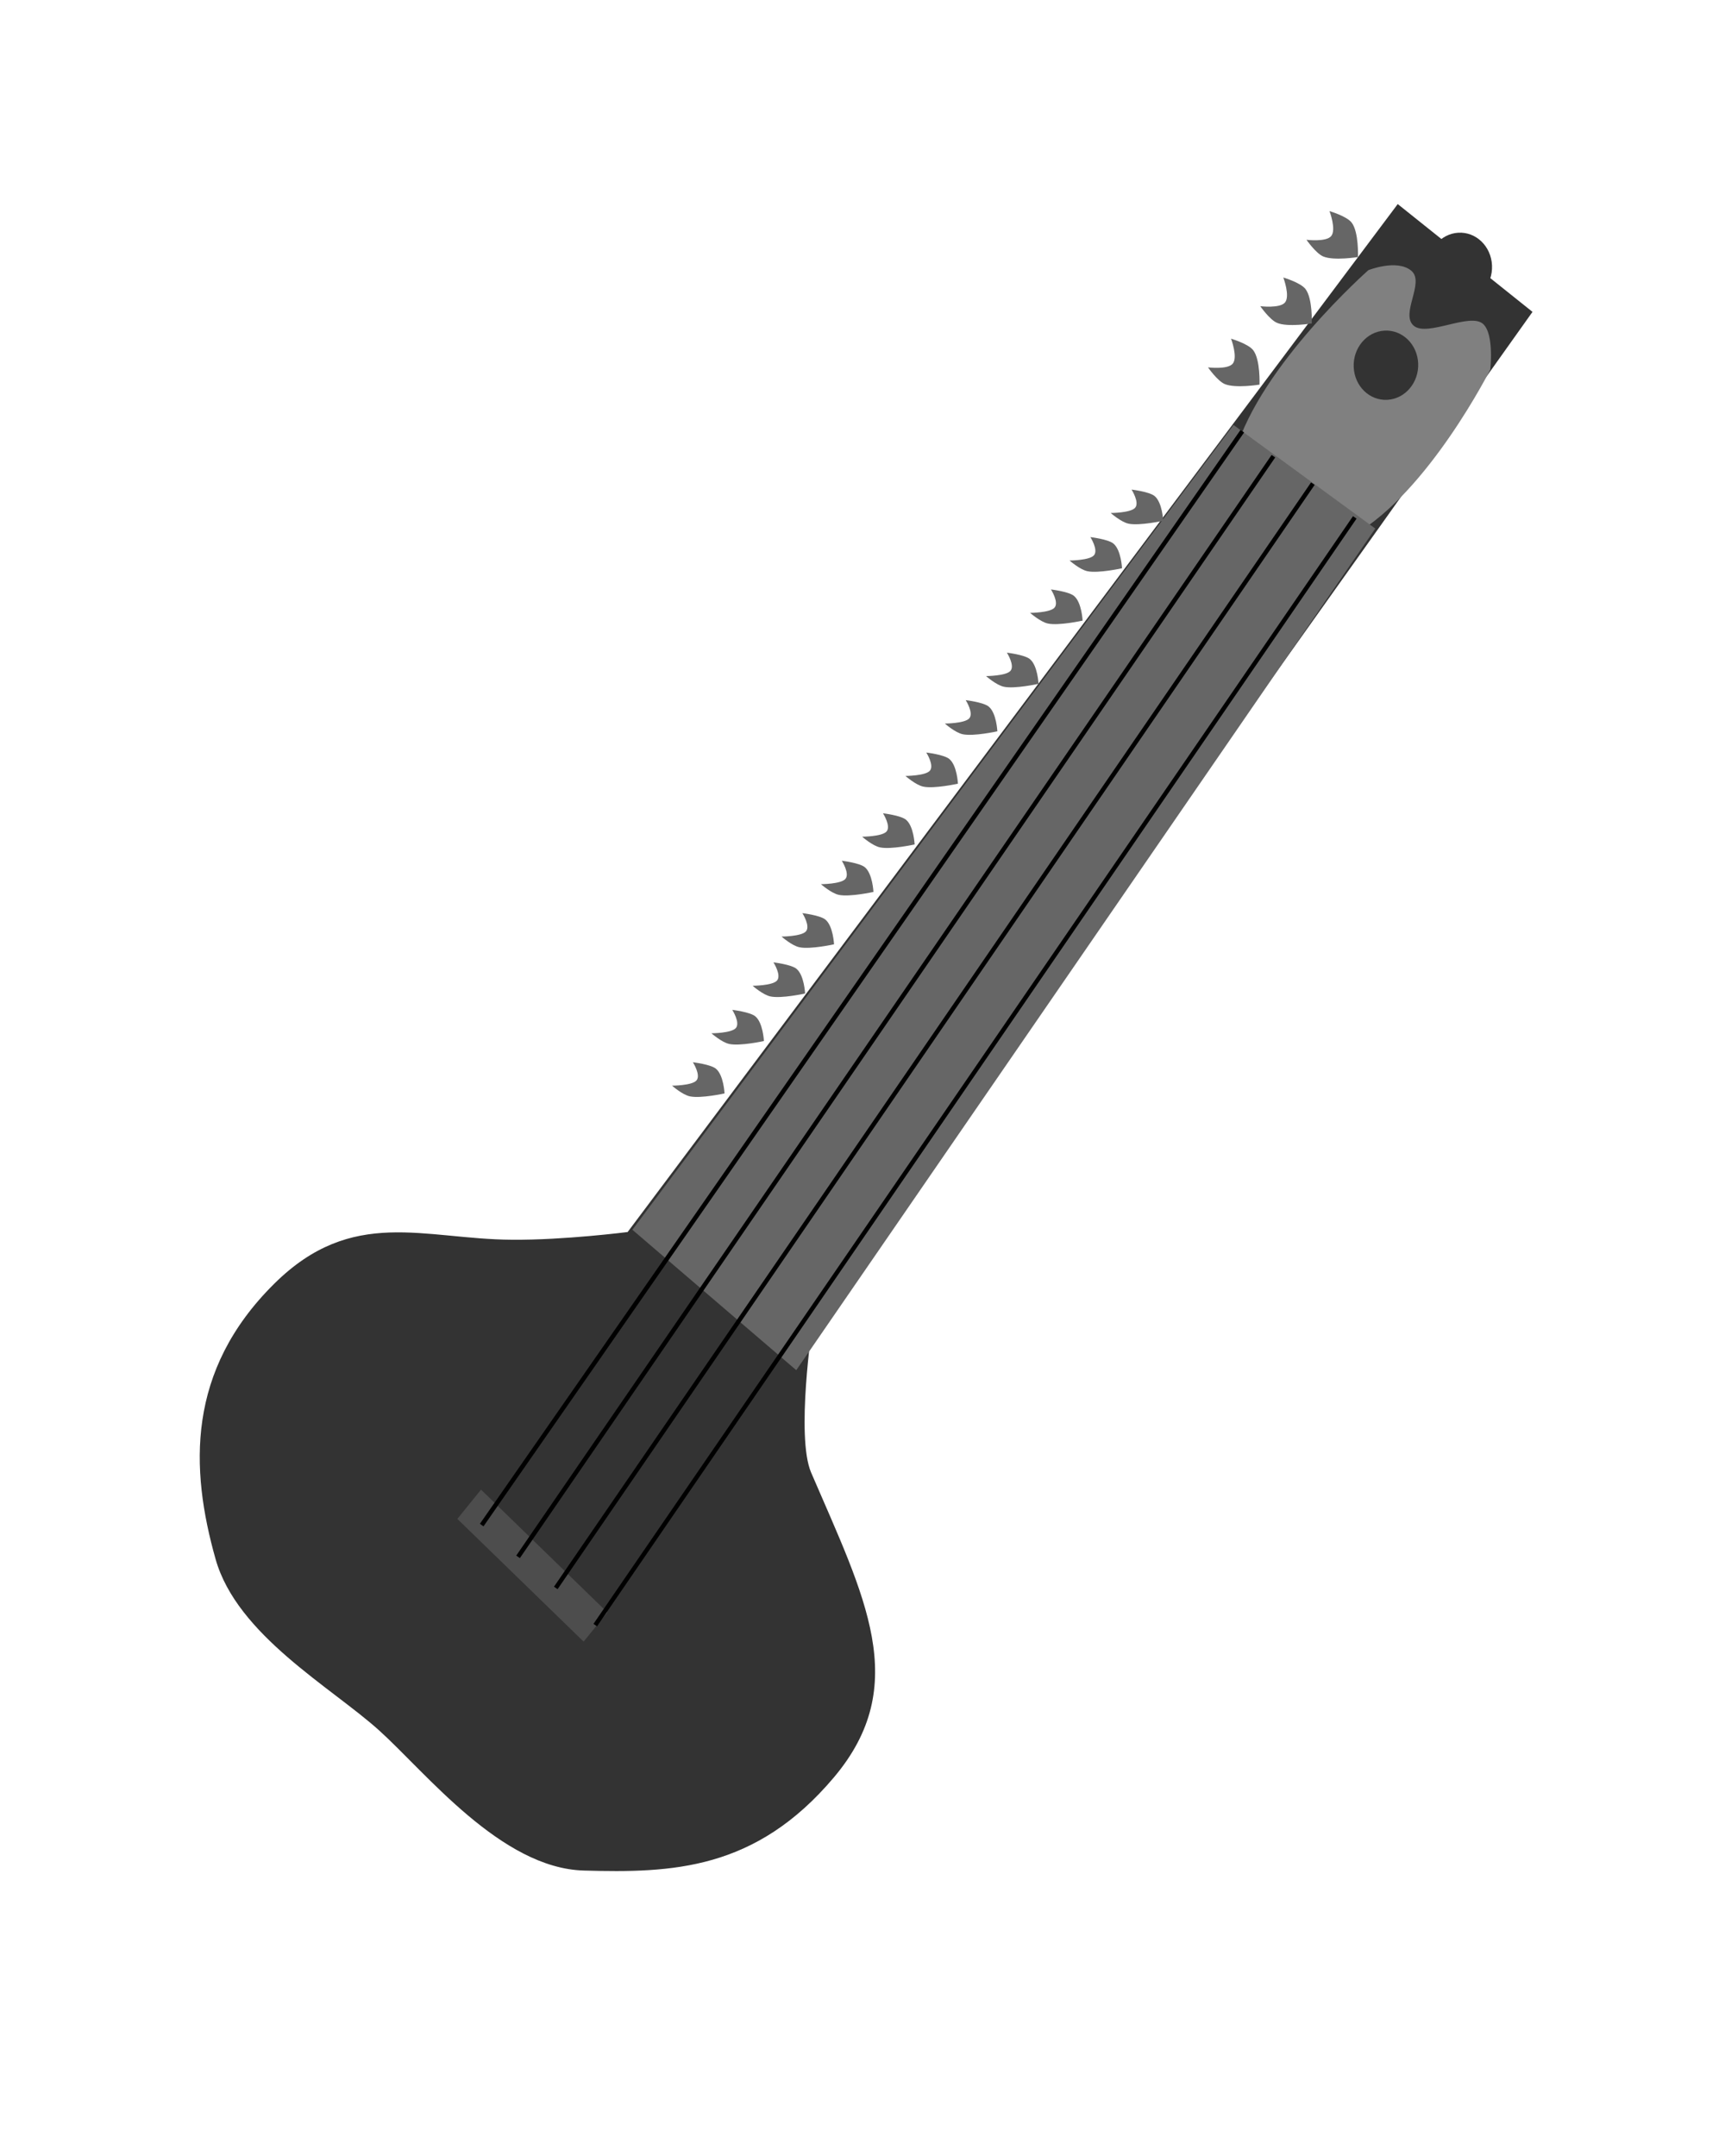 <?xml version="1.0" encoding="UTF-8" standalone="no"?>
<!-- Created with Inkscape (http://www.inkscape.org/) -->

<svg
   xmlns:dc="http://purl.org/dc/elements/1.1/"
   xmlns:cc="http://creativecommons.org/ns#"
   xmlns:rdf="http://www.w3.org/1999/02/22-rdf-syntax-ns#"
   xmlns:svg="http://www.w3.org/2000/svg"
   xmlns="http://www.w3.org/2000/svg"
   xmlns:sodipodi="http://sodipodi.sourceforge.net/DTD/sodipodi-0.dtd"
   xmlns:inkscape="http://www.inkscape.org/namespaces/inkscape"
   width="40"
   height="50"
   viewBox="0 0 40 50"
   id="svg2"
   version="1.1"
   inkscape:version="0.91 r13725"
   sodipodi:docname="mySitarDesign.svg">
  <defs
     id="defs4" />
  <sodipodi:namedview
     id="base"
     pagecolor="#ffffff"
     bordercolor="#666666"
     borderopacity="1.0"
     inkscape:pageopacity="0.0"
     inkscape:pageshadow="2"
     inkscape:zoom="22.4"
     inkscape:cx="16.127808"
     inkscape:cy="30.118245"
     inkscape:document-units="px"
     inkscape:current-layer="layer1"
     showgrid="false"
     units="px"
     inkscape:window-width="1920"
     inkscape:window-height="1017"
     inkscape:window-x="-8"
     inkscape:window-y="-8"
     inkscape:window-maximized="1" />
  <g
     inkscape:label="Ebene 1"
     inkscape:groupmode="layer"
     id="layer1"
     transform="translate(0,-1002.362)">
    <path
       style="fill:#333333;fill-rule:evenodd;stroke:none;stroke-width:1px;stroke-linecap:butt;stroke-linejoin:miter;stroke-opacity:1"
       d="m 5,1038.523 c -0.594,-2.097 -0.679,-4.375 1.363,-6.394 1.81,-1.79 3.462,-1.028 5.512,-1.016 1.204,0.01 2.679,-0.179 2.679,-0.179 l 17.857,-23.839 3.125,2.5 -16.696,23.482 c 0,0 -0.39,2.6 -0.031,3.436 1.241,2.886 2.336,4.923 0.529,7.067 -1.822,2.162 -3.761,2.218 -5.8,2.162 -1.917,-0.053 -3.658,-2.267 -4.748,-3.251 C 7.681,1041.491 5.499,1040.283 5,1038.523 Z"
       id="path4151"
       inkscape:connector-curvature="0"
       sodipodi:nodetypes="sssccccsssss" />
    <path
       style="fill:#808080;fill-rule:evenodd;stroke:none;stroke-width:1px;stroke-linecap:butt;stroke-linejoin:miter;stroke-opacity:1"
       d="m 28.181,1014.702 1.128,0.862 c 0,0 1.573,-0.504 2.092,-0.802 1.724,-0.991 3.156,-3.829 3.156,-3.829 0,0 0.094,-0.818 -0.165,-1.057 -0.298,-0.275 -1.292,0.301 -1.606,0.043 -0.33,-0.271 0.268,-1.013 -0.064,-1.282 -0.334,-0.271 -0.991,-0.01 -0.991,-0.01 0,0 -2.492,2.197 -3.082,4.193 -0.135,0.458 -0.467,1.878 -0.467,1.878 z"
       id="path4144"
       inkscape:connector-curvature="0"
       sodipodi:nodetypes="ccscssscsc" />
    <path
       style="fill:#666666;fill-rule:evenodd;stroke:none;stroke-width:1px;stroke-linecap:butt;stroke-linejoin:miter;stroke-opacity:1"
       d="m 29.206,1011.282 c 0,0 0.023,-0.576 -0.145,-0.797 -0.114,-0.151 -0.515,-0.268 -0.515,-0.268 0,0 0.164,0.431 0.038,0.58 -0.119,0.141 -0.572,0.085 -0.572,0.085 0,0 0.218,0.315 0.389,0.387 0.248,0.104 0.804,0.013 0.804,0.013 z"
       id="path4150"
       inkscape:connector-curvature="0"
       sodipodi:nodetypes="cscscsc"
       inkscape:transform-center-x="0.17125511"
       inkscape:transform-center-y="0.17780025" />
    <ellipse
       style="opacity:1;fill:#333333;fill-opacity:1;stroke:none;stroke-width:4;stroke-miterlimit:4;stroke-dasharray:none;stroke-opacity:1"
       id="path4215-7-6"
       cx="-11.366"
       cy="1011.184"
       rx="0.749"
       ry="0.803"
       transform="matrix(0.998,-0.058,0.043,0.999,0,0)" />
    <path
       style="fill:#666666;fill-rule:evenodd;stroke:none;stroke-width:1px;stroke-linecap:butt;stroke-linejoin:miter;stroke-opacity:1"
       d="m 14.664,1030.882 3.8,3.256 13.427,-19.518 -3.288,-2.403 z"
       id="path3350"
       inkscape:connector-curvature="0"
       sodipodi:nodetypes="ccccc" />
    <rect
       style="opacity:1;fill:#4d4d4d;fill-opacity:1;stroke:none;stroke-width:0.962;stroke-miterlimit:4;stroke-dasharray:none;stroke-opacity:1"
       id="rect4199"
       width="0.873"
       height="4.084"
       x="-739.871"
       y="663.855"
       transform="matrix(0.629,-0.777,0.717,0.697,0,0)"
       inkscape:transform-center-x="0.62591862"
       inkscape:transform-center-y="-1.9150726" />
    <path
       style="fill:none;fill-rule:evenodd;stroke:#000000;stroke-width:0.1;stroke-linecap:butt;stroke-linejoin:miter;stroke-miterlimit:4;stroke-dasharray:none;stroke-opacity:1"
       d="m 13.803,1040.05 17.612,-25.689"
       id="path4233"
       inkscape:connector-curvature="0"
       sodipodi:nodetypes="cc" />
    <path
       style="fill:none;fill-rule:evenodd;stroke:#000000;stroke-width:0.101;stroke-linecap:butt;stroke-linejoin:miter;stroke-miterlimit:4;stroke-dasharray:none;stroke-opacity:1"
       d="m 12.888,1039.188 17.555,-25.61"
       id="path4233-7"
       inkscape:connector-curvature="0"
       sodipodi:nodetypes="cc" />
    <path
       style="fill:none;fill-rule:evenodd;stroke:#000000;stroke-width:0.102;stroke-linecap:butt;stroke-linejoin:miter;stroke-miterlimit:4;stroke-dasharray:none;stroke-opacity:1"
       d="m 12.013,1038.467 17.515,-25.525"
       id="path4233-7-8"
       inkscape:connector-curvature="0"
       sodipodi:nodetypes="cc" />
    <path
       style="fill:none;fill-rule:evenodd;stroke:#000000;stroke-width:0.102;stroke-linecap:butt;stroke-linejoin:miter;stroke-miterlimit:4;stroke-dasharray:none;stroke-opacity:1"
       d="m 11.17,1037.73 17.637,-25.368"
       id="path4233-7-8-2"
       inkscape:connector-curvature="0"
       sodipodi:nodetypes="cc" />
    <ellipse
       style="opacity:1;fill:#333333;fill-opacity:1;stroke:none;stroke-width:4;stroke-miterlimit:4;stroke-dasharray:none;stroke-opacity:1"
       id="path4215-7-6-2"
       cx="-9.557"
       cy="1009.016"
       rx="0.749"
       ry="0.803"
       transform="matrix(0.998,-0.058,0.043,0.999,0,0)" />
    <path
       style="fill:#666666;fill-rule:evenodd;stroke:none;stroke-width:1px;stroke-linecap:butt;stroke-linejoin:miter;stroke-opacity:1"
       d="m 30.418,1009.863 c 0,0 0.023,-0.576 -0.145,-0.797 -0.114,-0.151 -0.515,-0.268 -0.515,-0.268 0,0 0.164,0.431 0.038,0.58 -0.119,0.141 -0.572,0.085 -0.572,0.085 0,0 0.218,0.315 0.389,0.387 0.248,0.104 0.804,0.013 0.804,0.013 z"
       id="path4150-1"
       inkscape:connector-curvature="0"
       sodipodi:nodetypes="cscscsc"
       inkscape:transform-center-x="0.17125511"
       inkscape:transform-center-y="0.17780025" />
    <path
       style="fill:#666666;fill-rule:evenodd;stroke:none;stroke-width:1px;stroke-linecap:butt;stroke-linejoin:miter;stroke-opacity:1"
       d="m 31.489,1008.323 c 0,0 0.023,-0.576 -0.145,-0.797 -0.114,-0.151 -0.515,-0.268 -0.515,-0.268 0,0 0.164,0.431 0.038,0.58 -0.119,0.141 -0.572,0.085 -0.572,0.085 0,0 0.218,0.315 0.389,0.387 0.248,0.104 0.804,0.013 0.804,0.013 z"
       id="path4150-1-7"
       inkscape:connector-curvature="0"
       sodipodi:nodetypes="cscscsc"
       inkscape:transform-center-x="0.17125511"
       inkscape:transform-center-y="0.17780025" />
    <path
       style="fill:#666666;fill-rule:evenodd;stroke:none;stroke-width:1px;stroke-linecap:butt;stroke-linejoin:miter;stroke-opacity:1"
       d="m 25.104,1016.756 c 0,0 -0.019,-0.428 -0.202,-0.576 -0.124,-0.1 -0.532,-0.148 -0.532,-0.148 0,0 0.194,0.303 0.08,0.425 -0.108,0.116 -0.563,0.118 -0.563,0.118 0,0 0.24,0.212 0.415,0.248 0.254,0.053 0.801,-0.068 0.801,-0.068 z"
       id="path4150-4"
       inkscape:connector-curvature="0"
       sodipodi:nodetypes="cscscsc"
       inkscape:transform-center-x="0.13539223"
       inkscape:transform-center-y="0.14961259" />
    <path
       style="fill:#666666;fill-rule:evenodd;stroke:none;stroke-width:1px;stroke-linecap:butt;stroke-linejoin:miter;stroke-opacity:1"
       d="m 26.018,1015.542 c 0,0 -0.019,-0.428 -0.202,-0.576 -0.124,-0.1 -0.532,-0.148 -0.532,-0.148 0,0 0.194,0.303 0.08,0.425 -0.108,0.116 -0.563,0.118 -0.563,0.118 0,0 0.24,0.212 0.415,0.248 0.254,0.053 0.801,-0.068 0.801,-0.068 z"
       id="path4150-1-5"
       inkscape:connector-curvature="0"
       sodipodi:nodetypes="cscscsc"
       inkscape:transform-center-x="0.13539674"
       inkscape:transform-center-y="0.14957134" />
    <path
       style="fill:#666666;fill-rule:evenodd;stroke:none;stroke-width:1px;stroke-linecap:butt;stroke-linejoin:miter;stroke-opacity:1"
       d="m 26.973,1014.44 c 0,0 -0.019,-0.428 -0.202,-0.576 -0.124,-0.1 -0.532,-0.148 -0.532,-0.148 0,0 0.194,0.303 0.08,0.425 -0.108,0.116 -0.563,0.118 -0.563,0.118 0,0 0.24,0.212 0.415,0.248 0.254,0.053 0.801,-0.068 0.801,-0.068 z"
       id="path4150-1-7-7"
       inkscape:connector-curvature="0"
       sodipodi:nodetypes="cscscsc"
       inkscape:transform-center-x="0.13539355"
       inkscape:transform-center-y="0.14960623" />
    <path
       style="fill:#666666;fill-rule:evenodd;stroke:none;stroke-width:1px;stroke-linecap:butt;stroke-linejoin:miter;stroke-opacity:1"
       d="m 22.213,1020.538 c 0,0 -0.019,-0.428 -0.202,-0.576 -0.124,-0.1 -0.532,-0.148 -0.532,-0.148 0,0 0.194,0.303 0.08,0.425 -0.108,0.116 -0.563,0.118 -0.563,0.118 0,0 0.24,0.212 0.415,0.248 0.254,0.053 0.801,-0.068 0.801,-0.068 z"
       id="path4150-4-5"
       inkscape:connector-curvature="0"
       sodipodi:nodetypes="cscscsc"
       inkscape:transform-center-x="0.13539223"
       inkscape:transform-center-y="0.14961259" />
    <path
       style="fill:#666666;fill-rule:evenodd;stroke:none;stroke-width:1px;stroke-linecap:butt;stroke-linejoin:miter;stroke-opacity:1"
       d="m 23.127,1019.323 c 0,0 -0.019,-0.428 -0.202,-0.576 -0.124,-0.1 -0.532,-0.148 -0.532,-0.148 0,0 0.194,0.303 0.08,0.425 -0.108,0.116 -0.563,0.118 -0.563,0.118 0,0 0.24,0.212 0.415,0.248 0.254,0.053 0.801,-0.068 0.801,-0.068 z"
       id="path4150-1-5-1"
       inkscape:connector-curvature="0"
       sodipodi:nodetypes="cscscsc"
       inkscape:transform-center-x="0.13539674"
       inkscape:transform-center-y="0.14957134" />
    <path
       style="fill:#666666;fill-rule:evenodd;stroke:none;stroke-width:1px;stroke-linecap:butt;stroke-linejoin:miter;stroke-opacity:1"
       d="m 24.082,1018.222 c 0,0 -0.019,-0.428 -0.202,-0.576 -0.124,-0.1 -0.532,-0.148 -0.532,-0.148 0,0 0.194,0.303 0.08,0.425 -0.108,0.116 -0.563,0.118 -0.563,0.118 0,0 0.24,0.212 0.415,0.248 0.254,0.053 0.801,-0.068 0.801,-0.068 z"
       id="path4150-1-7-7-9"
       inkscape:connector-curvature="0"
       sodipodi:nodetypes="cscscsc"
       inkscape:transform-center-x="0.13539355"
       inkscape:transform-center-y="0.14960623" />
    <path
       style="fill:#666666;fill-rule:evenodd;stroke:none;stroke-width:1px;stroke-linecap:butt;stroke-linejoin:miter;stroke-opacity:1"
       d="m 19.34,1024.263 c 0,0 -0.019,-0.428 -0.202,-0.576 -0.124,-0.1 -0.532,-0.148 -0.532,-0.148 0,0 0.194,0.303 0.08,0.425 -0.108,0.116 -0.563,0.118 -0.563,0.118 0,0 0.24,0.212 0.415,0.248 0.254,0.053 0.801,-0.068 0.801,-0.068 z"
       id="path4150-4-5-5"
       inkscape:connector-curvature="0"
       sodipodi:nodetypes="cscscsc"
       inkscape:transform-center-x="0.13539223"
       inkscape:transform-center-y="0.14961259" />
    <path
       style="fill:#666666;fill-rule:evenodd;stroke:none;stroke-width:1px;stroke-linecap:butt;stroke-linejoin:miter;stroke-opacity:1"
       d="m 20.254,1023.048 c 0,0 -0.019,-0.428 -0.202,-0.576 -0.124,-0.1 -0.532,-0.148 -0.532,-0.148 0,0 0.194,0.303 0.08,0.425 -0.108,0.116 -0.563,0.118 -0.563,0.118 0,0 0.24,0.212 0.415,0.248 0.254,0.053 0.801,-0.068 0.801,-0.068 z"
       id="path4150-1-5-1-3"
       inkscape:connector-curvature="0"
       sodipodi:nodetypes="cscscsc"
       inkscape:transform-center-x="0.13539674"
       inkscape:transform-center-y="0.14957134" />
    <path
       style="fill:#666666;fill-rule:evenodd;stroke:none;stroke-width:1px;stroke-linecap:butt;stroke-linejoin:miter;stroke-opacity:1"
       d="m 21.209,1021.947 c 0,0 -0.019,-0.428 -0.202,-0.576 -0.124,-0.1 -0.532,-0.148 -0.532,-0.148 0,0 0.194,0.303 0.08,0.425 -0.108,0.116 -0.563,0.118 -0.563,0.118 0,0 0.24,0.212 0.415,0.248 0.254,0.053 0.801,-0.068 0.801,-0.068 z"
       id="path4150-1-7-7-9-3"
       inkscape:connector-curvature="0"
       sodipodi:nodetypes="cscscsc"
       inkscape:transform-center-x="0.13539355"
       inkscape:transform-center-y="0.14960623" />
    <path
       style="fill:#666666;fill-rule:evenodd;stroke:none;stroke-width:1px;stroke-linecap:butt;stroke-linejoin:miter;stroke-opacity:1"
       d="m 16.801,1027.721 c 0,0 -0.019,-0.428 -0.202,-0.576 -0.124,-0.1 -0.532,-0.148 -0.532,-0.148 0,0 0.194,0.303 0.08,0.425 -0.108,0.116 -0.563,0.118 -0.563,0.118 0,0 0.24,0.212 0.415,0.248 0.254,0.053 0.801,-0.068 0.801,-0.068 z"
       id="path4150-4-5-5-9"
       inkscape:connector-curvature="0"
       sodipodi:nodetypes="cscscsc"
       inkscape:transform-center-x="0.13539223"
       inkscape:transform-center-y="0.14961259" />
    <path
       style="fill:#666666;fill-rule:evenodd;stroke:none;stroke-width:1px;stroke-linecap:butt;stroke-linejoin:miter;stroke-opacity:1"
       d="m 17.714,1026.506 c 0,0 -0.019,-0.428 -0.202,-0.576 -0.124,-0.1 -0.532,-0.148 -0.532,-0.148 0,0 0.194,0.303 0.08,0.425 -0.108,0.116 -0.563,0.118 -0.563,0.118 0,0 0.24,0.212 0.415,0.248 0.254,0.053 0.801,-0.068 0.801,-0.068 z"
       id="path4150-1-5-1-3-9"
       inkscape:connector-curvature="0"
       sodipodi:nodetypes="cscscsc"
       inkscape:transform-center-x="0.13539674"
       inkscape:transform-center-y="0.14957134" />
    <path
       style="fill:#666666;fill-rule:evenodd;stroke:none;stroke-width:1px;stroke-linecap:butt;stroke-linejoin:miter;stroke-opacity:1"
       d="m 18.669,1025.404 c 0,0 -0.019,-0.428 -0.202,-0.576 -0.124,-0.1 -0.532,-0.148 -0.532,-0.148 0,0 0.194,0.303 0.08,0.425 -0.108,0.116 -0.563,0.118 -0.563,0.118 0,0 0.24,0.212 0.415,0.248 0.254,0.053 0.801,-0.068 0.801,-0.068 z"
       id="path4150-1-7-7-9-3-6"
       inkscape:connector-curvature="0"
       sodipodi:nodetypes="cscscsc"
       inkscape:transform-center-x="0.13539355"
       inkscape:transform-center-y="0.14960623" />
  </g>
</svg>
